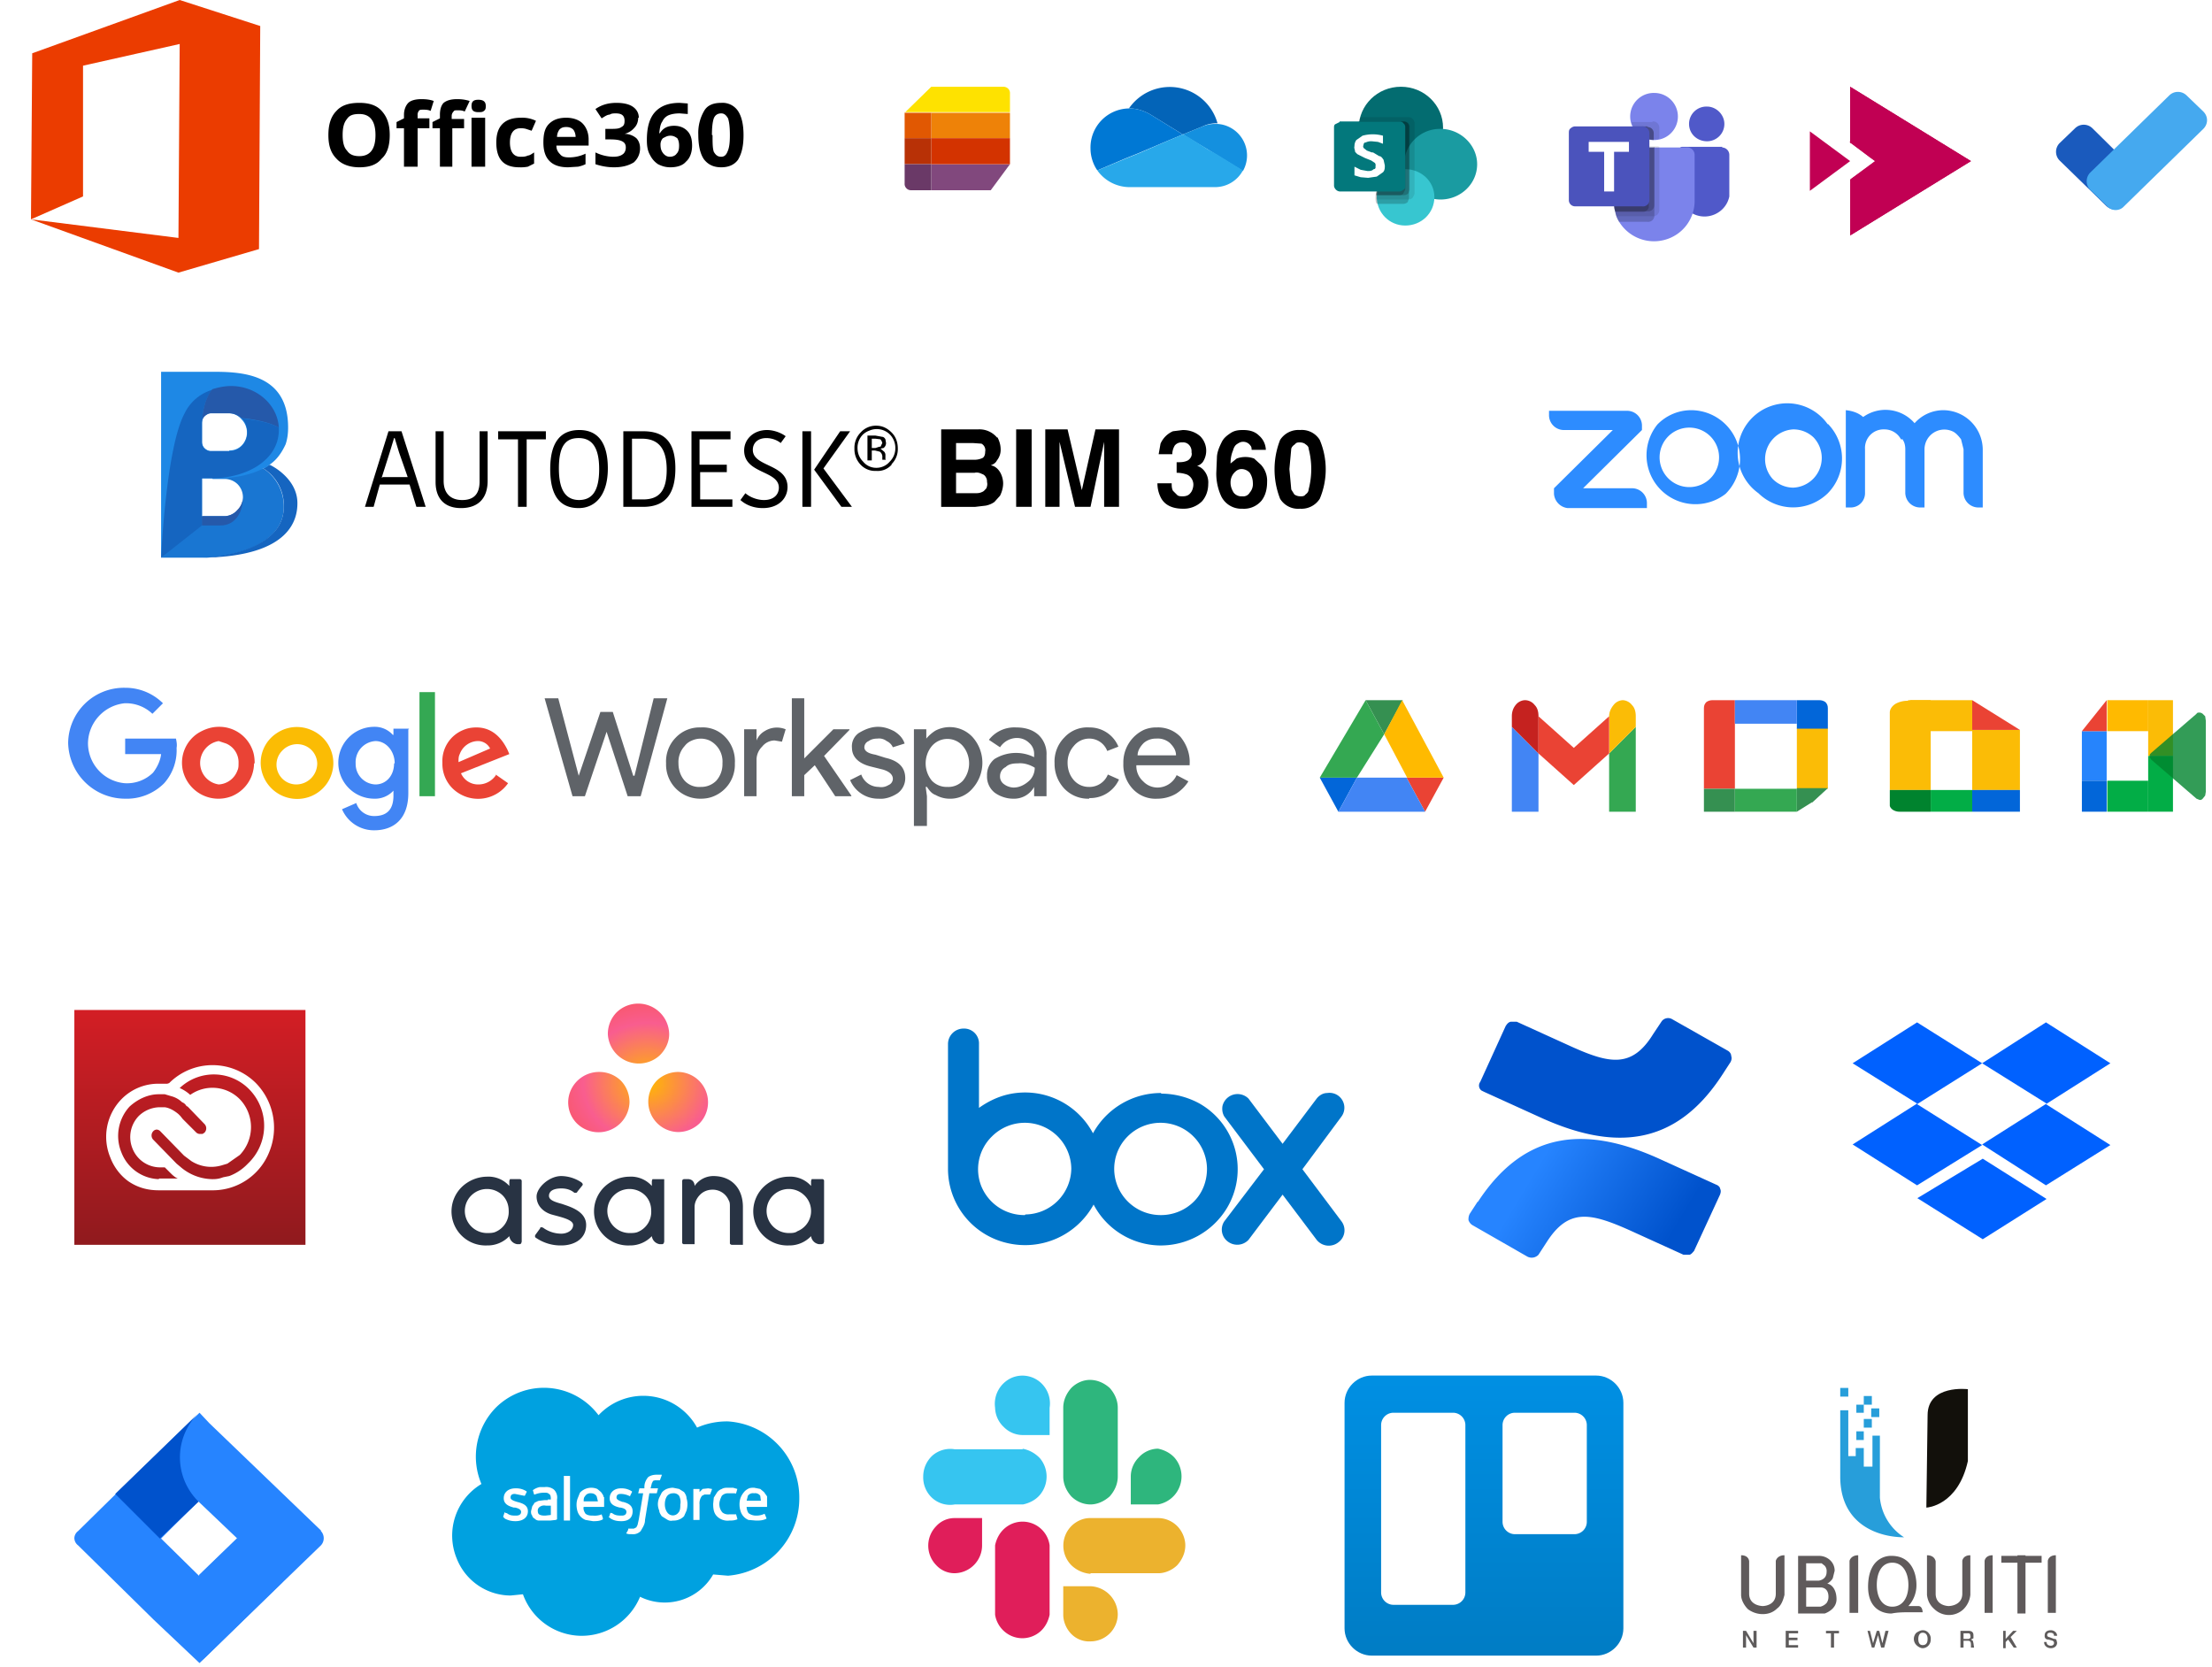 <svg xmlns="http://www.w3.org/2000/svg" xmlns:xlink="http://www.w3.org/1999/xlink" fill="none" viewBox="0 0 357 269"><defs><path id="i" fill="#000" d="M265.9 20.4h-2.3a3.7 3.7 0 0 0 3.3 2.2v-1.1a1 1 0 0 0-1-1Z" opacity=".2"/></defs><path fill="#EB3C00" d="m5 35.4.2-26.8L29 0l13 4.2-.2 36-13 3.8L5 35.4l23.8 3L29 7.1l-15.6 3.5v21.1L5 35.4Z"/><path fill="#5F6368" d="M105.5 112.7h2.2l-4.3 15.8h-2.1l-3.4-10.4-3.5 10.4h-2l-4.5-15.8h2.2l3.3 12.5 3.5-10.3h2l3.3 10.3h.2l3.1-12.5Zm2 10.5a5.5 5.5 0 0 1 1.6-4.2 5.3 5.3 0 0 1 4-1.6 5 5 0 0 1 4 1.6 5.6 5.6 0 0 1 1.5 4.2 5.5 5.5 0 0 1-3.4 5.3c-.7.3-1.4.4-2.1.4a5.5 5.5 0 0 1-5.6-5.7Zm2 0c0 1 .3 2 1 2.8a3.2 3.2 0 0 0 2.6 1 3.4 3.4 0 0 0 2.5-1 4 4 0 0 0 1-2.8 3.8 3.8 0 0 0-2.1-3.7 3.5 3.5 0 0 0-2.8 0c-.5.2-.9.5-1.2.9a3.8 3.8 0 0 0-1 2.8Zm12.6 5.3h-2v-10.8h2v1.8a3 3 0 0 1 1.3-1.5 3.7 3.7 0 0 1 3.4-.3l-.6 2-1.2-.2a2.6 2.6 0 0 0-2 1 3 3 0 0 0-.9 2v6Zm15.2 0h-2.5l-3.3-5-1.7 1.6v3.4h-2v-15.8h2v9.7l4.7-4.7h2.6v.1L133 122l4.4 6.4v.1Z"/><path fill="#5F6368" d="M146.1 125.6a3 3 0 0 1-1.2 2.4c-.9.6-2 1-3.1.9a4.9 4.9 0 0 1-4.6-3l1.8-.9a3 3 0 0 0 2.8 2c.6.1 1.1 0 1.6-.3a1.1 1.1 0 0 0 .7-1c0-.7-.6-1.2-1.6-1.5l-2-.5c-2-.5-3-1.6-3-3a2.6 2.6 0 0 1 1.1-2.4c1-.6 2-1 3.1-1 1 0 1.8.3 2.6.7.8.5 1.4 1.1 1.7 2l-1.9.6a2 2 0 0 0-1-1 2 2 0 0 0-1.5-.4c-.5 0-1 .1-1.4.4a1.1 1.1 0 0 0-.7 1c0 .6.6 1 1.8 1.2l1.6.5c2.2.5 3.2 1.6 3.2 3.3Zm7.1 3.3c-.7 0-1.5-.2-2.2-.6-.6-.2-1-.7-1.4-1.3h-.2l.2 1.5v4.8h-2.1v-15.6h2v1.5c.4-.5 1-1 1.5-1.3a5 5 0 0 1 6 1.1 6.2 6.2 0 0 1 0 8.2 4.7 4.7 0 0 1-3.8 1.7Zm-.3-1.9a3.2 3.2 0 0 0 2.5-1 4.4 4.4 0 0 0 0-5.6 3.3 3.3 0 0 0-5 0 4.4 4.4 0 0 0 0 5.6 3.3 3.3 0 0 0 2.5 1Zm11.1-9.6c1.3 0 2.6.3 3.6 1.2a4.2 4.2 0 0 1 1.3 3.3v6.6h-2V127a3.7 3.7 0 0 1-3.4 1.9c-1.1 0-2.2-.4-3-1a3.3 3.3 0 0 1-1.2-2.7 3.3 3.3 0 0 1 1.2-2.7 6.6 6.6 0 0 1 6.4-.3v-.5a2.3 2.3 0 0 0-.8-1.8c-.5-.5-1.2-.8-2-.8a3.3 3.3 0 0 0-2.7 1.5l-1.8-1.2a5.2 5.2 0 0 1 4.4-2Zm-2.6 7.8a1.5 1.5 0 0 0 .7 1.4c.4.3 1 .5 1.5.5.9 0 1.7-.4 2.4-1 .6-.5 1-1.3 1-2.2-.8-.5-1.8-.8-2.7-.7-.8 0-1.5.1-2 .6a1.6 1.6 0 0 0-.9 1.4Zm14.4 3.7a5.3 5.3 0 0 1-4-1.6 5.8 5.8 0 0 1-1.6-4.1 5.5 5.5 0 0 1 1.6-4.2 5 5 0 0 1 4-1.6 5 5 0 0 1 4.7 3.1l-1.8.7a3.1 3.1 0 0 0-3-2 3.2 3.2 0 0 0-2.4 1.2 4 4 0 0 0-1 2.7c0 1 .3 2 1 2.8a3.2 3.2 0 0 0 2.4 1.1 3.2 3.2 0 0 0 3.1-2l1.8.8a5.1 5.1 0 0 1-4.8 3Zm11 0a5 5 0 0 1-4-1.6 5.7 5.7 0 0 1-1.5-4.1 5.8 5.8 0 0 1 3.3-5.4 5 5 0 0 1 2.1-.4 5 5 0 0 1 3.8 1.5c1 1.2 1.6 2.8 1.5 4.4v.2h-8.6a3.3 3.3 0 0 0 1.1 2.6 3.2 3.2 0 0 0 2.4 1 3.4 3.4 0 0 0 3-2l1.9 1c-.5.8-1.2 1.5-2 2a6 6 0 0 1-3 .8Zm-3.2-7h6.2c0-.8-.4-1.4-1-2a3 3 0 0 0-2.2-.7 3 3 0 0 0-2 .7c-.5.5-1 1.2-1 2Z"/><path fill="#4285F4" d="M20.2 121.6v-2.4h8.2c.1.5.2 1 .1 1.5a8 8 0 0 1-2 5.7 8.5 8.5 0 0 1-6.3 2.5 9.2 9.2 0 0 1-9.2-9 9 9 0 0 1 9.2-8.9 8.6 8.6 0 0 1 6.1 2.5l-1.7 1.7a6.2 6.2 0 0 0-4.5-1.7 6.6 6.6 0 0 0-5.9 6.4 6.5 6.5 0 0 0 5.9 6.5 6 6 0 0 0 4.6-1.7c.7-.9 1.2-2 1.3-3h-5.8Z"/><path fill="#EA4335" d="M41 123.2a5.8 5.8 0 0 1-3.6 5.3 5.9 5.9 0 0 1-7.9-4.2 5.7 5.7 0 0 1 2.5-6c1-.6 2.1-1 3.3-1a5.7 5.7 0 0 1 5.4 3.6c.3.7.4 1.5.4 2.3Zm-2.5 0a3.3 3.3 0 0 0-2-3.2l-1.2-.4a3.6 3.6 0 0 0-3 3.5 3.5 3.5 0 0 0 3 3.5 3.4 3.4 0 0 0 3-2.2c.2-.4.2-.8.2-1.2Z"/><path fill="#FBBC04" d="M53.8 123.2a5.8 5.8 0 0 1-3.6 5.3 5.9 5.9 0 0 1-8-4.2 5.7 5.7 0 0 1 2.5-6 5.8 5.8 0 0 1 5.5-.5 5.8 5.8 0 0 1 3.6 5.4Zm-2.6 0a3.2 3.2 0 0 0-2.1-2.9 3.3 3.3 0 0 0-3.5.8 3.2 3.2 0 0 0 2.3 5.5 3.4 3.4 0 0 0 3.3-3.4Z"/><path fill="#4285F4" d="M65.9 117.7V128c0 4.3-2.5 6-5.5 6a5.6 5.6 0 0 1-5.2-3.4l2.3-1a3 3 0 0 0 2.9 2.1c2 0 3.1-1 3.1-3.3v-.8a4 4 0 0 1-3.1 1.3 5.8 5.8 0 0 1-5.8-5.8 5.8 5.8 0 0 1 5.8-5.8 3.9 3.9 0 0 1 3 1.3h.1v-1H66v.1Zm-2.2 5.5c0-2-1.4-3.6-3.1-3.6a3.4 3.4 0 0 0-3.2 3.6 3.3 3.3 0 0 0 3.2 3.4c1.7 0 3-1.4 3-3.4Z"/><path fill="#34A853" d="M70.2 111.7h-2.5v16.8h2.5v-16.8Z"/><path fill="#EA4335" d="m80 125 2 1.4a5.9 5.9 0 0 1-9 .8 5.6 5.6 0 0 1-1.6-4.1 5.4 5.4 0 0 1 3.4-5.3c.7-.3 1.4-.4 2.1-.4 3 0 4.4 2.4 5 3.6l.3.7-7.8 3.1a3 3 0 0 0 2.8 1.8 3.4 3.4 0 0 0 2.9-1.6Zm-6-2 5.1-2.2a2.2 2.2 0 0 0-2.1-1.2 3.2 3.2 0 0 0-2.8 2.1c-.2.4-.2.8-.2 1.3Z"/><path fill="#000" d="M62.9 21.8c0 1.7-.4 3-1.3 3.8-.8 1-2 1.4-3.6 1.4s-2.9-.5-3.7-1.4c-.9-.9-1.3-2.1-1.3-3.8 0-1.7.4-3 1.3-3.9.8-.9 2-1.3 3.7-1.3 1.6 0 2.8.4 3.6 1.3.9 1 1.3 2.2 1.3 3.9Zm-7.6 0c0 1.1.2 2 .7 2.5.4.6 1 .9 2 .9 1.7 0 2.6-1.1 2.6-3.4s-.9-3.4-2.6-3.4c-1 0-1.6.2-2 .8-.5.6-.7 1.4-.7 2.6Zm14-1.1h-1.9v6.2h-2.2v-6.2H64v-1l1.2-.6v-.6c0-.8.3-1.5.7-1.9.4-.4 1.2-.6 2.1-.6.8 0 1.5.1 2 .3l-.5 1.6c-.4-.2-.9-.2-1.2-.2-.3 0-.6 0-.7.2a1 1 0 0 0-.2.7v.5h1.9v1.6Zm5.6 0H73v6.2h-2v-6.2h-1.2v-1l1.2-.6v-.6c0-.8.2-1.5.6-1.9.5-.4 1.2-.6 2.2-.6.7 0 1.4.1 2 .3L75 18c-.4-.2-.8-.2-1.2-.2-.3 0-.5 0-.6.2a1 1 0 0 0-.3.7v.5h2v1.6Zm1.2-3.6c0-.7.3-1 1.1-1s1.2.3 1.2 1c0 .3 0 .6-.3.8-.2.2-.5.2-.9.2-.8 0-1.1-.3-1.1-1Zm2.2 9.8h-2.2V19h2.2v8Zm5.5.1c-2.5 0-3.7-1.3-3.7-4 0-1.3.3-2.3 1-3 .7-.7 1.7-1 3-1a5 5 0 0 1 2.4.5l-.7 1.6-.9-.3a3 3 0 0 0-.9-.1c-1.1 0-1.7.8-1.7 2.3 0 1.5.6 2.3 1.7 2.3.4 0 .8 0 1.2-.2.3 0 .7-.3 1-.5v1.8l-1 .5a6 6 0 0 1-1.4.1Zm7.6-6.5c-.5 0-.8.1-1.1.4a2 2 0 0 0-.4 1.2h3c0-.5-.2-1-.4-1.2-.3-.3-.7-.4-1.1-.4Zm.3 6.5c-1.3 0-2.3-.3-3-1-.7-.7-1-1.7-1-3s.2-2.3.9-3c.7-.7 1.6-1 2.8-1 1 0 2 .3 2.6.9.6.6 1 1.5 1 2.6v1h-5.2c0 .6.2 1 .6 1.4.3.4.8.5 1.4.5a6.1 6.1 0 0 0 2.7-.6v1.7a5 5 0 0 1-1.2.4l-1.6.1Zm11.3-8c0 .6-.2 1.2-.6 1.6a3 3 0 0 1-1.6 1 3 3 0 0 1 1.9.7c.4.4.6 1 .6 1.6a3 3 0 0 1-1 2.3c-.8.5-1.8.8-3.2.8-1.1 0-2.1-.2-3-.5v-1.9a6.9 6.9 0 0 0 2.8.7c.7 0 1.2-.1 1.6-.4.3-.2.5-.6.5-1.1 0-.5-.2-.8-.6-1-.4-.2-1-.3-1.9-.3h-.8v-1.7h.8c.8 0 1.4 0 1.8-.3.4-.2.5-.5.5-1 0-.8-.4-1.2-1.4-1.2-.4 0-.7 0-1 .2-.4 0-.8.3-1.3.6l-1-1.5c1-.7 2.1-1 3.4-1 1.1 0 2 .2 2.6.6.6.4 1 1 1 1.8Zm1.4 3.6c0-2 .4-3.5 1.3-4.5s2.2-1.5 4-1.5l1.3.1v1.7l-1.3-.1c-.7 0-1.3.1-1.8.3a2 2 0 0 0-1 1c-.3.4-.4 1-.5 1.9h.1c.5-.8 1.2-1.2 2.3-1.2.9 0 1.6.3 2.1.8.6.6.8 1.4.8 2.4s-.3 2-1 2.6c-.5.6-1.4.9-2.5.9-.8 0-1.4-.2-2-.5-.6-.4-1-.9-1.3-1.5-.4-.7-.5-1.5-.5-2.4Zm3.7 2.7c.5 0 .9-.2 1.1-.5.3-.3.4-.7.4-1.3 0-.5-.1-.9-.3-1.2-.3-.2-.6-.4-1.1-.4-.5 0-.8.2-1.2.4-.3.3-.4.7-.4 1 0 .6.1 1 .4 1.4.3.4.7.6 1.1.6Zm11.9-3.5c0 1.8-.3 3-.9 4-.6.8-1.5 1.2-2.7 1.2-1.2 0-2.1-.4-2.8-1.3-.6-.9-.9-2.2-.9-4a7 7 0 0 1 1-3.9c.5-.8 1.4-1.2 2.7-1.2a3 3 0 0 1 2.7 1.3c.6.9.9 2.2.9 3.9Zm-5 0c0 1.2 0 2.1.2 2.7.3.5.6.8 1.2.8.5 0 .8-.3 1-.8.3-.6.4-1.5.4-2.7 0-1.2-.1-2.1-.3-2.7-.3-.5-.6-.8-1.1-.8-.6 0-1 .3-1.2.8-.2.6-.3 1.5-.3 2.7Z"/><path fill="url(#a)" d="M12.1 200.9h37.2V163H12v37.9Z"/><path fill="#fff" d="M41.3 174.8a9.9 9.9 0 0 0-14 0l-.3.1h-1.4a8.3 8.3 0 0 0-6 2.5 8.7 8.7 0 0 0-1.8 9.4c.6 1.6 1.7 3 3 3.9 1.5 1 3.1 1.4 4.8 1.4h8.9a9.8 9.8 0 0 0 9-6.3 10.3 10.3 0 0 0-2.2-11Zm-15.7 15.5a6.7 6.7 0 0 1-6-4.3 7 7 0 0 1 1.3-7.4c1.3-1.2 3-2 4.7-2h1l1 .3a4 4 0 0 1 1.8 1c.3.1.5.3.7.6l.2.1 2.7 2.8a1 1 0 0 1 0 1.4l-.3.2h-.3a.9.9 0 0 1-.7-.2l-2.2-2.2-.4-.5-.3-.3c-.6-.5-1.4-1-2.2-1.1h-1a5 5 0 0 0-3.2 1.4 4.9 4.9 0 0 0-1 5.3 4.8 4.8 0 0 0 4.4 3h.8l.8.8c.4.4.8.8 1.3 1h-3Zm14.4-2.5a8 8 0 0 1-3 2l-1 .2c-.5.2-1 .3-1.6.3h-.2a8 8 0 0 1-5.1-2l-.6-.5-3.8-3.9a1 1 0 0 1 0-1.3.8.8 0 0 1 .6-.3.9.9 0 0 1 .6.3l3.8 3.9 1.2.9a6 6 0 0 0 4.8.7l1-.3 2-1.4a6.5 6.5 0 0 0 0-9 6.2 6.2 0 0 0-8-.7 6 6 0 0 0-1.7-1.1 8 8 0 0 1 11.5.5 8.4 8.4 0 0 1-.5 11.7Z"/><path fill="#283343" d="M78.6 199a3.6 3.6 0 0 1-3.3-2.2 3.5 3.5 0 0 1 .8-3.9 3.6 3.6 0 0 1 5 0c.7.7 1 1.6 1 2.5a3.5 3.5 0 0 1-2.1 3.4c-.4.2-1 .2-1.4.2Zm3.6.5a1.5 1.5 0 0 0 1.3 1.3h.4l.2-.1.1-.3v-9.8a.3.3 0 0 0-.3-.3h-1.6l-.1.3v.8a4.5 4.5 0 0 0-3.6-1.5 6 6 0 0 0-4 1.6 5.5 5.5 0 0 0 4 9.5 4.8 4.8 0 0 0 3.6-1.5Zm5.4-1.4a5 5 0 0 0 3 1c.9 0 1.9-.5 1.9-1.4 0-.9-2.1-1.3-3.5-1.7-1.3-.4-2.4-1.4-2.4-2.9 0-1.4 2-3.3 4-3.3a6 6 0 0 1 3.2 1c.4.3.2.5.2.5l-.8 1a.3.3 0 0 1-.2.2h-.3c-.6-.5-1.3-.7-2.1-.7-1.4 0-2 .5-2 1.2s1 1 2.1 1.3c1.1.4 3.9 1.1 3.9 3.4s-2 3.3-4 3.3a7 7 0 0 1-4.2-1.3.4.4 0 0 1 0-.4l.8-1.1v-.1a.3.3 0 0 1 .3 0h.1Zm17.6 1.4a1.5 1.5 0 0 0 1.3 1.3h.4l.2-.1.1-.3v-10.1h-1.9l-.1.3v.8a4.5 4.5 0 0 0-3.6-1.5 6 6 0 0 0-4 1.6 5.5 5.5 0 0 0 4 9.5 4.8 4.8 0 0 0 3.6-1.5Zm-3.6-.5a3.6 3.6 0 0 1-3.3-2.2 3.5 3.5 0 0 1 .8-3.9 3.6 3.6 0 0 1 5 0c.7.7 1 1.6 1 2.5a3.5 3.5 0 0 1-2.1 3.4c-.4.2-1 .2-1.4.2Zm18.3.8v-5c0-3-1.8-5-4.8-5a3.7 3.7 0 0 0-3 1.6 1.1 1.1 0 0 0-.4-.9 1.2 1.2 0 0 0-.8-.2h-.5a.3.3 0 0 0-.3.3v10a.3.3 0 0 0 .3.2h1.7v-6c0-.8.4-1.5.9-2s1.2-.8 2-.8a2.8 2.8 0 0 1 2.6 1.7c.2.3.2.7.2 1v6a.4.4 0 0 0 .4.2h1.7v-1.1Zm11-.3a1.5 1.5 0 0 0 1.3 1.3h.4l.3-.1.1-.3v-9.8c0-.1 0-.2-.2-.3H131l-.1.3v.8a4.5 4.5 0 0 0-3.6-1.5 6 6 0 0 0-4 1.6 5.5 5.5 0 0 0 4 9.5 4.8 4.8 0 0 0 3.6-1.5Zm-3.6-.5a3.6 3.6 0 0 1-3.3-2.2 3.5 3.5 0 0 1 .8-3.9 3.6 3.6 0 0 1 5 0 3.5 3.5 0 0 1-1.1 5.8c-.4.3-.9.3-1.4.3Z"/><path fill="url(#b)" d="M109.4 173a5 5 0 0 0-3.4 1.4 4.9 4.9 0 0 0 3.4 8.3 5 5 0 0 0 3.5-1.4 4.9 4.9 0 0 0-3.5-8.3Zm-12.7 0a5 5 0 0 0-4.6 3 4.8 4.8 0 0 0 1 5.3 5 5 0 0 0 8.5-3.4 5 5 0 0 0-1.4-3.5 5 5 0 0 0-3.5-1.4Zm11.3-6.1c0 1.3-.6 2.5-1.5 3.4a5 5 0 0 1-8.4-3.4 5 5 0 0 1 1.4-3.5 5 5 0 0 1 8.5 3.5Z"/><path fill="#0075C9" d="M187.4 176.4a12.5 12.5 0 0 0-11 6.5 12.4 12.4 0 0 0-13.6-6.3c-1.8.4-3.4 1.2-4.8 2.2v-10.3a2.4 2.4 0 0 0-2.5-2.5 2.5 2.5 0 0 0-2.5 2.5v20.3a12.3 12.3 0 0 0 9.5 11.8 12.6 12.6 0 0 0 14-6.2A12.3 12.3 0 0 0 187 201a12.5 12.5 0 0 0 11-6 12.2 12.2 0 0 0-4.4-16.9 13 13 0 0 0-6.2-1.6Zm-22 19.7a7.5 7.5 0 0 1-7-4.6 7.4 7.4 0 0 1 1.7-8.1 7.5 7.5 0 0 1 12.8 5.2 7.5 7.5 0 0 1-7.4 7.4Zm22 0a7.5 7.5 0 0 1-7-4.6 7.4 7.4 0 0 1 1.6-8.1 7.5 7.5 0 0 1 12.8 5.2c0 2-.7 3.9-2.1 5.3a7.5 7.5 0 0 1-5.3 2.2Z"/><path fill="#0075C9" d="m216.5 197.1-6.3-8.4 6.3-8.5a2.4 2.4 0 0 0-2.3-3.8c-.7 0-1.3.4-1.7.9l-5.5 7.3-5.5-7.3a2.5 2.5 0 0 0-4.2 1.2c-.1.6 0 1.2.3 1.7l6.4 8.5-6.4 8.4a2.4 2.4 0 0 0 .6 3.3 2.5 2.5 0 0 0 3.3-.3l5.5-7.3 5.5 7.3a2.5 2.5 0 0 0 3.5.4 2.4 2.4 0 0 0 .5-3.4Z"/><path fill="#1976D2" d="M42.5 75.6h-8.2v1.7h2a3 3 0 0 1 2 .8 3 3 0 0 1 0 4.3 3 3 0 0 1-2 .9h-3.7L26 90h6.9c2.3 0 12.9-1.1 12.9-8.2a7.3 7.3 0 0 0-3.3-6.2Z"/><path fill="#1565C0" d="M48 81.2c0-3.7-3.6-5.8-4.5-6.2l-1 .6a7 7 0 0 1 3.3 6.2c0 7-10.6 8.1-13 8.2 14.4-.2 15.2-6.5 15.2-8.8Z"/><path fill="#1E88E5" d="M34 60h-8v30l6.6-6.8v-6H34s4.9.3 8.5-1.6l.5-.2.5-.4c1.2-.8 2-2 2.6-3.3.3-.9.4-1.8.4-2.7 0-9-8-9-12.5-9Zm3 12.8h-3c-.3 0-.7-.2-1-.5-.3-.3-.4-.7-.4-1v-3c0-.4.1-.8.4-1.1.3-.3.7-.5 1-.5h3c.8 0 1.5.4 2 1a3 3 0 0 1 0 4.2c-.5.5-1.2.8-2 .8Z"/><path fill="#1565C0" d="M39 67.5a3.2 3.2 0 0 1 .9 2.2A3 3 0 0 1 39 72c-.5.5-1.2.8-2 .8h-3c-.3 0-.7-.1-1-.4-.3-.3-.4-.7-.4-1v-3s0-3.7 1.7-5.5a7.2 7.2 0 0 0-4.5 3.8C26.8 72.2 26 90 26 90l6.6-5.2v-7.6H34c5.9 0 11-3 11-7.8V69c-1.9-1.1-5.5-1.4-6-1.5Z"/><path fill="#2559AA" d="M37.3 62.3c-1 0-2 .2-3 .5-1.7 1.9-1.7 5.5-1.7 5.5 0-.4.1-.8.4-1.1.3-.3.7-.5 1-.5h3c.7 0 1.4.3 2 .8.5 0 4.1.4 6 1.5-.2-3.7-3.6-6.7-7.7-6.7Zm-1 21h-3.7v1.5h3c2.3 0 3.6-2 3.6-4.5a3 3 0 0 1-.9 2c-.5.6-1.3 1-2 1Z"/><path fill="#000" d="m64.8 69.6 3.9 12.2h-1.5l-1.1-3.6h-4.8l-1 3.6h-1.4l3.8-12.2h2Zm-3 7.4h4l-1.4-4-.7-2.3h-.1l-.7 2.3-1.3 4.1Zm15.6.7v-8.1h1.3v8c0 2.9-1.6 4.4-4.3 4.4-2.7 0-4.1-1.6-4.1-4.2v-8.2h1.3v8c0 2.1 1.2 3.1 3 3.1 1.7 0 2.8-.8 2.8-3Zm6.2-6.8h-3.2v-1.3h7.7v1.3H85v10.9h-1.4v-11ZM93.4 82c-2.9 0-4.6-1.8-4.6-6.3s1.8-6.3 4.7-6.3c2.8 0 4.6 1.8 4.6 6.2S96 82 93.4 82Zm0-1.3c2 0 3.3-1.2 3.3-5 0-3.7-1.3-5-3.3-5-2 0-3.2 1.1-3.2 4.9 0 3.8 1.3 5.1 3.3 5.1Zm7.2-11.1h3.2c3.6 0 5.2 1.9 5.2 6s-1.6 6.2-5.2 6.2h-3.2V69.6Zm1.4 11h1.8c2.6 0 3.8-1.4 3.8-4.8 0-3.5-1.4-5-4-5H102v9.8Zm9.6 1.2V69.6h6.3v1.3h-5V75h4.4v1.2H113v4.4h5.2v1.2h-6.5Zm14.1-3.1c0-2.8-5.6-2.2-5.6-6 0-1.8 1.5-3.3 3.7-3.3 1 0 2.2.4 3 1l-.8 1.1c-.6-.5-1.5-.8-2.3-.8-1.4 0-2.2.8-2.2 1.9 0 2.8 5.6 2.2 5.6 6 0 1.8-1.4 3.4-4 3.4-1.3 0-2.6-.4-3.6-1.3l.8-1.1c.8.7 2 1.1 3 1.1 1.6 0 2.4-.9 2.4-2Zm5.3 3.1h-1.5V69.6h1.4v12.2Zm4.6-12.2h1.6l-4.3 6 4.6 6.2h-1.7l-4.4-6 4.2-6.2Zm8.3 5.4a3 3 0 0 1-2.5 1 3.2 3.2 0 0 1-2.5-1 3.6 3.6 0 0 1-1-2.6 3.5 3.5 0 0 1 1-2.6 3.3 3.3 0 0 1 2.5-1.1c1 0 1.8.4 2.5 1.1.7.7 1 1.6 1 2.6a3.4 3.4 0 0 1-1 2.5Zm-4.6-4.9a3 3 0 0 0-.9 2.3 3 3 0 0 0 .9 2.1 2.7 2.7 0 0 0 2.1 1 2.8 2.8 0 0 0 2.2-1 3 3 0 0 0 .9-2.1 3.1 3.1 0 0 0-.9-2.3 3 3 0 0 0-3.3-.6 3 3 0 0 0-1 .6Zm2 .2 1.1.2c.2 0 .4.2.5.4l.1.6a1 1 0 0 1-.4.8l-.5.1.6.5a.8.8 0 0 1 .2.6v.6l.1.1h-.6v-.4a1 1 0 0 0-.4-.9l-.8-.2h-.5v1.6h-.7v-4h1.3Zm.8.6-.8-.1h-.6v1.5h.6l.6-.2c.1 0 .3 0 .3-.2l.2-.4-.1-.3-.2-.3Zm18.9-.3c.3.6.5 1.2.5 2 0 .6-.2 1.2-.6 1.7-.2.4-.5.6-1 .8.7.1 1.2.6 1.5 1.1.3.5.5 1.2.5 1.8 0 .7-.2 1.4-.5 2l-.9 1c-.4.3-.9.5-1.4.6l-1.7.2h-5.5V69.3h5.9a3.7 3.7 0 0 1 3.1 1.3Zm-6.7.9v2.7h3a3 3 0 0 0 1.3-.3c.3-.2.4-.6.4-1a1.2 1.2 0 0 0-.6-1.3l-1.4-.1h-2.7Zm0 4.8v3.3h3c.4 0 .8 0 1.2-.2.3-.1.5-.4.7-.6.1-.3.2-.6.1-1 0-.2 0-.5-.2-.8a1 1 0 0 0-.6-.5c-.4-.2-.8-.3-1.2-.2h-3Zm12.1 5.5H164V69.3h2.5v12.5Zm10.5-12.5h3.7v12.5h-2.4V71.3L176 81.8h-2.5L171 71.3v10.5h-2.3V69.3h3.6l2.3 9.8 2.2-9.8Zm12.2 8.7c0 .4 0 .8.2 1.2l.7.7c.2.2.6.2.9.2.4 0 .9-.1 1.2-.5.3-.3.5-.9.5-1.4a1.8 1.8 0 0 0-1-1.6 5 5 0 0 0-1.7-.3v-1.7c.6 0 1.1 0 1.6-.2.3-.1.5-.3.7-.6.1-.2.2-.5.1-.8a1.5 1.5 0 0 0-.4-1.2 1.3 1.3 0 0 0-1.1-.4 1.4 1.4 0 0 0-1.2.5c-.3.5-.4 1-.4 1.4H187l.3-1.7a3.9 3.9 0 0 1 2-2l1.6-.2c1 0 2 .3 2.8 1a3.3 3.3 0 0 1 .4 4.2 2 2 0 0 1-.9.6c.4.1.7.3 1 .6a3 3 0 0 1 .8 2.3c0 1-.3 2-1 2.8a4.2 4.2 0 0 1-3.1 1.2c-1.7 0-2.9-.6-3.5-1.7a5 5 0 0 1-.6-2.4h2.3Zm12.9-5.4c0-.2 0-.5-.2-.7a1.4 1.4 0 0 0-1.2-.6c-.4 0-.7.2-1 .4-.3.2-.5.6-.6 1-.3.7-.4 1.4-.4 2.1l1-.8a4.1 4.1 0 0 1 2.8 0l1.1 1a3.8 3.8 0 0 1 1 2.8c0 1-.2 2.1-.9 3a3.7 3.7 0 0 1-3.1 1.3 3.6 3.6 0 0 1-3.4-2 8.7 8.7 0 0 1-.8-3.8l.1-2.4c0-.9.4-1.8.8-2.6.3-.6.8-1 1.4-1.4.6-.4 1.2-.5 2-.5 1 0 1.9.2 2.6.9a3.2 3.2 0 0 1 1.1 2.3H202Zm-2.9 6.9a1.6 1.6 0 0 0 1.4.6 1.2 1.2 0 0 0 1.2-.6 2.1 2.1 0 0 0 .5-1.6 3 3 0 0 0-.5-1.6 1.8 1.8 0 0 0-1.3-.6 1.4 1.4 0 0 0-1 .4 2.3 2.3 0 0 0-.8 1.8c0 .6.2 1.1.5 1.6ZM213 71a12.2 12.2 0 0 1 0 9.5 3.5 3.5 0 0 1-3.2 1.6 3.4 3.4 0 0 1-3.2-1.6 13 13 0 0 1 0-9.5 3.5 3.5 0 0 1 3.2-1.6A3.4 3.4 0 0 1 213 71Zm-4.6 8 .5.8c.3.2.6.3 1 .3.3 0 .6 0 .8-.3.3-.2.5-.5.5-.8a13 13 0 0 0 0-6.6c0-.3-.2-.5-.5-.7-.2-.2-.6-.3-.9-.3-.3 0-.6 0-.8.3-.3.2-.5.4-.6.7l-.3 3.3.3 3.3Z"/><path fill="url(#c)" d="m238.5 193.9-1.3 2c-.2.4-.2.7-.2 1 .1.3.3.6.6.8l8.9 5.1a1.5 1.5 0 0 0 1.8-.3l1.3-2c3.5-5.5 7-4.8 13.3-2l8.8 4h1c.3-.1.5-.4.7-.6l4.2-9.1c.1-.3.2-.6 0-1 0-.2-.3-.5-.6-.6l-8.8-4c-11.9-5.5-22-5-29.7 6.8v-.1Z"/><path fill="url(#d)" d="m278 173.4 1.3-2c.2-.4.2-.7.1-1 0-.3-.2-.6-.5-.8l-9-5.1a1.3 1.3 0 0 0-1.7.3l-1.4 2.1c-3.4 5.5-7 4.8-13.2 2l-8.8-4h-1c-.4.1-.6.4-.8.7l-4.1 9a1 1 0 0 0 .2 1.4l.4.2 8.8 4c11.9 5.5 22 5.1 29.7-6.8Z"/><path fill="#0061FF" d="m319.9 171.6-10.5 6.6 10.5 6.6-10.5 6.5-10.4-6.6 10.4-6.6-10.4-6.5 10.4-6.6 10.5 6.6Zm-10.5 21.8L320 187l10.3 6.5L320 200l-10.5-6.6Zm10.5-8.7 10.4-6.6-10.4-6.5 10.3-6.6 10.4 6.6-10.4 6.6 10.4 6.6-10.4 6.5-10.3-6.6Z"/><path fill="#2684FF" d="m51.8 247-18-17.3-1.6-1.7-13.5 13.1-6.1 6a1.5 1.5 0 0 0-.6 1.1 1.5 1.5 0 0 0 .6 1.2l12.2 12 7.4 7 13.4-13 .2-.2 6-5.8a1.7 1.7 0 0 0 0-2.3Zm-19.7 7.3-6.1-6 6-6 6.3 6-6.2 6Z"/><path fill="url(#e)" d="M32 242.3a10 10 0 0 1 0-14.2l-13.4 13 7.2 7.2 6.3-6Z"/><path fill="url(#f)" d="m38.3 248.2-6.2 6a10 10 0 0 1 3 7.1 9.8 9.8 0 0 1-3 7.2l13.5-13.2-7.3-7Z"/><path fill="#00A1E0" d="M96.6 228.4a9.9 9.9 0 0 1 15.9 2 12 12 0 0 1 5-1 12.3 12.3 0 0 1 11.5 12.4 12.5 12.5 0 0 1-11.5 12.5l-2.4-.2a9 9 0 0 1-11.8 3.6 10.2 10.2 0 0 1-9.6 6.3 10.1 10.1 0 0 1-9.3-6.7l-2 .2a9.4 9.4 0 0 1-8.7-6 9.7 9.7 0 0 1 4-12 11.3 11.3 0 0 1 2.3-12.3 11 11 0 0 1 16.6 1.2Z"/><path fill="#fff" d="m81.2 244.8.3.3c.6.3 1.1.4 1.7.4 1.2 0 2-.6 2-1.6s-.9-1.3-1.7-1.5c-.7-.2-1.1-.4-1.1-.7 0-.4.2-.6.7-.6l1.5.3h.1l.3-.6v-.1a3 3 0 0 0-1.7-.5h-.1c-1.1 0-1.9.6-1.9 1.6s.9 1.3 1.6 1.5h.2c.5.1 1 .3 1 .7 0 .4-.3.6-.8.6-.6 0-1 0-1.5-.4h-.2c0-.1-.2-.2-.2 0l-.2.6Zm17 0 .4.3c.5.3 1 .4 1.7.4 1.2 0 1.8-.6 1.8-1.6s-.8-1.3-1.5-1.5h-.1c-.6-.2-1-.4-1-.7 0-.4.2-.6.7-.6a3.3 3.3 0 0 1 1.5.4v-.1l.3-.6v-.1a3 3 0 0 0-1.6-.5h-.2c-1 0-1.8.6-1.8 1.6s.8 1.3 1.6 1.5h.1c.6.1 1 .3 1 .7 0 .4-.3.6-.7.6-.6 0-1.1 0-1.6-.4h-.2c0-.1 0-.1-.1 0l-.2.6Zm11.6-2c0 .4 0 1-.3 1.3a1.1 1.1 0 0 1-1.8 0c-.3-.4-.4-.9-.4-1.3 0-.5.1-1 .4-1.4a1.2 1.2 0 0 1 .9-.4 1.1 1.1 0 0 1 1 .4c.2.4.3.9.2 1.4Zm1-1c0-.4-.2-.7-.4-1l-.8-.5-1-.2a3 3 0 0 0-1 .2 2 2 0 0 0-.8.6l-.4.8c-.3.7-.3 1.4 0 2.1 0 .3.2.6.4.9l.8.5c.3.2.6.3 1 .2a2.3 2.3 0 0 0 1.8-.7l.4-.9c.2-.7.2-1.4 0-2Zm8 2.6a.1.1 0 0 0-.1 0h-1a1.5 1.5 0 0 1-1.1-.3 2 2 0 0 1-.5-1.4c0-.4.2-.9.4-1.3a1.4 1.4 0 0 1 1.1-.4h1s.1.1.2 0l.2-.7c0-.2 0 0 0 0l-.7-.2h-.7c-.4 0-.8 0-1.1.2-.3.1-.6.3-.8.6l-.5.8-.1 1c0 .8.1 1.5.6 2a2.4 2.4 0 0 0 2 .7c.4 0 .8 0 1.3-.2v-.1l-.2-.7Zm1.7-2.2.2-.8a1 1 0 0 1 1-.4 1 1 0 0 1 1 .4l.1.8h-2.3Zm3.3-.7-.5-.7-.6-.5-1-.2c-.3 0-.7 0-1 .2a2 2 0 0 0-.7.6 3 3 0 0 0-.5.9c-.2.6-.2 1.4 0 2a2.2 2.2 0 0 0 1.3 1.5l1.2.1c.6 0 1.1 0 1.7-.3v-.1l-.3-.7a3 3 0 0 1-1.4.3 2 2 0 0 1-1.2-.4 2 2 0 0 1-.3-1h3.3v-1.6Zm-29.6.8c0-.3 0-.6.2-.8a1 1 0 0 1 1-.5 1 1 0 0 1 .9.5l.2.8h-2.3Zm3.2-.7c0-.3-.2-.5-.4-.8l-.6-.5a2.5 2.5 0 0 0-2.8.6l-.4 1c-.2.6-.2 1.3 0 2a2.2 2.2 0 0 0 1.3 1.4l1.2.2c.5 0 1.1 0 1.6-.3v-.2l-.2-.6a3 3 0 0 1-1.4.2c-.4 0-.8 0-1.2-.3-.2-.3-.4-.7-.3-1.1h3.3v-1.6Zm-10.3 2.9-.2-.2a1 1 0 0 1-.1-.4.7.7 0 0 1 .3-.7 1.2 1.2 0 0 1 1-.2h.8v1.5l-.9.1c-.3 0-.7 0-1-.2Zm1.3-2.4h-.5l-.8.1c-.3 0-.5.2-.8.3l-.4.6-.2.8c0 .2 0 .5.2.7 0 .2.2.4.4.5.2.2.4.3.7.3h1.8l.9-.1.2-.1V242a1.8 1.8 0 0 0-.5-1.6 2 2 0 0 0-1.5-.4h-.8a2.7 2.7 0 0 0-1.1.5l.2.7h.1c.5-.2 1-.3 1.6-.3.2 0 .5 0 .7.2.2.1.3.3.3.8v.1h-.5Zm26.5-1.7v-.1l-.6-.1-.9.1-.5.5v-.5h-1v5h1v-2.5a2 2 0 0 1 .4-1.4l.4-.2h.9l.3-.8Z"/><path fill="#fff" d="M106.8 238h-.8c-.5 0-1 .1-1.4.4-.4.5-.6 1-.6 1.6v.2h-.8l-.2.8h.8l-.7 4.2-.2.9-.2.4-.4.2h-.9c0 .3-.2.5-.3.7a.2.2 0 0 0 0 .1l.4.1h.5a1.7 1.7 0 0 0 1.4-.5l.4-.7c.2-.4.3-.7.3-1.1l.7-4.3h1.2l.2-.8H105l.2-.8.2-.4.3-.1h.8l.3-.8ZM92 245.3v.1h-1v-7.1a.1.1 0 0 1 0-.1h1v7.1Z"/><path fill="#E01E5A" fill-rule="evenodd" d="M158.5 249.4a4.5 4.5 0 0 1-4.4 4.5 4 4 0 0 1-3-1.3 4.5 4.5 0 0 1 0-6.3 4 4 0 0 1 3-1.3h4.4v4.4Zm2.1 0c.2-1 .7-2 1.5-2.7a4.4 4.4 0 0 1 7.3 2.7v11.2c-.2 1-.7 2-1.5 2.7a4.4 4.4 0 0 1-5.8 0 4.5 4.5 0 0 1-1.5-2.7v-11.2Z" clip-rule="evenodd"/><path fill="#36C5F0" fill-rule="evenodd" d="M165 231.6a4.3 4.3 0 0 1-3-1.3 4.4 4.4 0 0 1-1.4-3.1 4.6 4.6 0 0 1 2.6-4.8 4.4 4.4 0 0 1 5.2 1.2 4.5 4.5 0 0 1 1 3.6v4.4h-4.3Zm0 2.2c1.1.2 2 .7 2.8 1.5a4.6 4.6 0 0 1 0 6c-.7.8-1.7 1.3-2.7 1.5h-11a4.3 4.3 0 0 1-3.6-1 4.5 4.5 0 0 1-1.5-3.5 4.6 4.6 0 0 1 1.5-3.4 4.4 4.4 0 0 1 3.6-1h11Z" clip-rule="evenodd"/><path fill="#2EB67D" fill-rule="evenodd" d="M182.5 238.3c0-1.2.5-2.3 1.3-3.1.8-.9 2-1.4 3.1-1.4 1 .2 2 .7 2.7 1.5a4.6 4.6 0 0 1-2.7 7.5h-4.4v-4.5Zm-2.1 0c0 1.2-.5 2.3-1.3 3.2-.9.8-2 1.3-3.1 1.3-1.2 0-2.3-.5-3.1-1.3-.8-.9-1.3-2-1.3-3.2v-11.1c0-1.2.5-2.3 1.3-3.2.8-.8 1.9-1.3 3-1.3 1.2 0 2.3.5 3.2 1.3.8.9 1.3 2 1.3 3.2v11.1Z" clip-rule="evenodd"/><path fill="#ECB22E" fill-rule="evenodd" d="M176 256a4.6 4.6 0 0 1 4.4 4.5 4.4 4.4 0 0 1-4.4 4.4 4 4 0 0 1-3.1-1.2c-.8-.8-1.3-2-1.3-3.1V256h4.4Zm0-2a5 5 0 0 1-3.1-1.4 4.5 4.5 0 0 1 0-6.3c.8-.8 1.9-1.3 3-1.3h11c1.2 0 2.3.5 3.1 1.3.8.8 1.3 2 1.3 3.1 0 1.2-.5 2.3-1.3 3.2-.8.8-2 1.3-3 1.3h-11Z" clip-rule="evenodd"/><path fill="url(#g)" d="M257.6 222h-36.2c-2.4 0-4.4 2-4.4 4.4v36.4c0 2.4 2 4.4 4.4 4.4h36.2c2.4 0 4.4-2 4.4-4.4v-36.4c0-2.4-2-4.4-4.4-4.4Z"/><path fill="#fff" d="M254 228h-9.5a2 2 0 0 0-2 2v15.6c0 1.1.9 2 2 2h9.6a2 2 0 0 0 2-2V230a2 2 0 0 0-2-2Zm-19.5 0h-9.6a2 2 0 0 0-2 2v27c0 1.1.9 2 2 2h9.6a2 2 0 0 0 2-2v-27a2 2 0 0 0-2-2Z"/><path fill="#5F5A5B" d="M286.6 252v5.2c0 2-2.1 2-2.1 2s-2.2 0-2.2-2V252s0-1-1.3-1v6.4c0 .8.5 1.7 1.1 2.3a4 4 0 0 0 2.4.8c.9 0 1.7-.3 2.3-.9.7-.5 1-1.4 1.2-2.2V251c-1.2 0-1.4.9-1.4.9Zm30.1 0v5.2c0 2-2.2 2-2.2 2s-2.1 0-2.1-2V252s-.1-1-1.4-1v6.4c.1.9.5 1.7 1.2 2.3a3.4 3.4 0 0 0 4.7 0c.6-.6 1-1.4 1.1-2.3V251c-1.2 0-1.3.9-1.3.9Zm-16.8 5.4V251c-1.2 0-1.4.9-1.4.9v8.4h1.4v-3Zm21.7 0V251c-1.2 0-1.3.9-1.3.9v8.4h1.3v-3Zm10.2 0V251c-1.2 0-1.3.9-1.3.9v8.4h1.3v-3Zm-38 1.9h-2.3v-3.1h2.4c.2 0 1.2.1 1.2 1.5 0 .4-.1.7-.3 1a2 2 0 0 1-1 .6Zm-2.3-7h2.5l.5.4a1.3 1.3 0 0 1 .3 1c0 1.3-1.3 1.4-1.3 1.4h-2v-2.8Zm3.4 3.3c.3-.2.7-.5.9-.9l.3-1.2c0-1.5-1.3-2.4-2.5-2.4h-3.4v9.3h4.3s1.9-.6 1.9-2.3c0-1.8-1-2.5-1.5-2.5Zm10.5 3.7c-1.7 0-2.5-1.6-2.5-3.5 0-2 .8-3.6 2.5-3.6s2.6 1.6 2.6 3.6-.9 3.5-2.6 3.5Zm4.2-.1H308a5 5 0 0 0 1.3-3.4c0-2-.9-4.7-4-4.7 0 0-3.6-.3-3.8 4.6-.2 5 3.8 4.7 3.8 4.7 1-.2 2-.2 3-.2h2s0-1-.7-1Zm19.8-7H323v-1.1h6.5v1.1Z"/><path fill="#5F5A5B" d="M326.9 251v9.4h-1.3V251h1.3Z"/><path fill="#279EDA" fill-rule="evenodd" d="M298.3 225.4H297V224h1.3v1.4Zm2.5 7h-1.2V231h1.2v1.4Zm0-4.4h-1.2v-1.3h1.2v1.4Zm1.3-1.3h-1.3v-1.4h1.3v1.4Zm0 3.7h-1.3V229h1.3v1.4Zm1.3-1.7H302v-1.4h1.3v1.4Z" clip-rule="evenodd"/><path fill="#279EDA" fill-rule="evenodd" d="M297 227.6h1.3v7.4h1.2v-1.3h1.3v3h1.4v-5h1.2v10a8.5 8.5 0 0 0 3.9 6.4c-3.8 0-10.3-1.8-10.3-9.8v-10.7Z" clip-rule="evenodd"/><path fill="url(#h)" d="M0 0h14.1v10.6H0z" transform="matrix(1 0 0 -1 304 248.2)"/><path fill="#12100B" fill-rule="evenodd" d="M311 243.3s5-.3 6.6-7.5v-11.6s-6.5-.8-6.5 4.2l-.2 14.9Z" clip-rule="evenodd"/><path fill="#5E5B5B" d="M281.3 263.2h.5l1.2 2v-2h.5v2.7h-.5l-1.2-2v2h-.5v-2.7Zm7 0h1.9v.4h-1.5v.7h1.4v.4h-1.4v.8h1.5v.4h-2v-2.7Zm6.4 0h2.1v.4h-.8v2.3h-.5v-2.3h-.8v-.4Zm6.7 0h.4l.5 2 .6-2h.4l.5 2 .5-2h.5l-.7 2.7h-.5l-.5-2-.6 2h-.4l-.7-2.7Zm8.2 1.3c0 .6.2 1 .7 1 .6 0 .8-.4.8-1 0-.5-.2-1-.8-1-.5 0-.7.5-.7 1Zm2 0a1.4 1.4 0 0 1-.3 1 1.3 1.3 0 0 1-1 .5c-.3 0-.7-.2-1-.5a1.4 1.4 0 0 1 0-2c.3-.2.7-.4 1-.4a1.2 1.2 0 0 1 1 .5 1.3 1.3 0 0 1 .3 1Zm5.3 0h.7a.4.4 0 0 0 .4-.2.4.4 0 0 0 0-.3c0-.4-.2-.4-.4-.4h-.7v.9Zm-.5-1.3h1.3c.6 0 .8.3.8.7v.5l-.4.2.3.2.1.4.1.7h-.5v-.4c0-.5-.1-.7-.5-.7h-.7v1.1h-.5v-2.7Zm6.9 0h.4v1.3l1.2-1.3h.6l-1 1 1 1.7h-.5l-.9-1.3-.4.4v1h-.4v-2.8Zm7 1.8c0 .4.3.6.7.6.3 0 .5-.2.5-.4v-.2l-.2-.2-.7-.2a.6.6 0 0 1-.5-.2.7.7 0 0 1-.1-.5c0-.5.4-.8 1-.8.4 0 1 .3 1 .9h-.5c0-.4-.3-.5-.6-.5s-.5.1-.5.4c0 .2.2.3.3.3l.8.3c.2 0 .3 0 .4.2l.1.4c0 .6-.5.9-1 .9s-1.1-.3-1.1-1h.4Z"/><path fill="#2D8CFF" fill-rule="evenodd" d="M307.1 71c.3.4.4 1 .4 1.5v7.1a2.4 2.4 0 0 0 2.3 2.3h.8v-9.4a3.2 3.2 0 0 1 4.7-2.8c.5.3.9.8 1.2 1.2l.4 1.6v7.1a2.4 2.4 0 0 0 2.3 2.3h.8v-9.4a6.4 6.4 0 0 0-6.3-6.3 6.2 6.2 0 0 0-4.7 2.1 6.2 6.2 0 0 0-8.3-1c-.8-.7-1.8-1-2.8-1.1v15.7h.8a2.3 2.3 0 0 0 2.3-2.3v-7.1a3 3 0 0 1 1.9-3 3 3 0 0 1 1.2-.2 3 3 0 0 1 2.7 1.6h.3Zm-53.9 11h12.6v-.8a2.4 2.4 0 0 0-2.3-2.4h-8l9.5-9.4v-.8a2.4 2.4 0 0 0-2.3-2.3H250v.8a2.4 2.4 0 0 0 2.3 2.3h8l-9.5 9.4v.9A2.5 2.5 0 0 0 253 82h.1ZM295 68.4a8 8 0 0 1 0 11.2 8 8 0 0 1-11.2 0A8 8 0 1 1 295 68.5Zm-2.3 2.2a4.8 4.8 0 0 1-3.3 8.1 4.7 4.7 0 0 1-3.3-1.4 4.8 4.8 0 0 1 3.3-8 4.7 4.7 0 0 1 3.3 1.3ZM273 66.2a7.9 7.9 0 0 1 5.5 13.5 7.9 7.9 0 0 1-11-11.2 7.6 7.6 0 0 1 5.5-2.3Zm3.3 4.5a4.8 4.8 0 0 1-6 7.3 4.8 4.8 0 1 1 6-7.3Z" clip-rule="evenodd"/><path fill="#FEE200" d="m146 18.2 4.3-4.2h11.6a1.1 1.1 0 0 1 .8.3 1 1 0 0 1 .3.8v3h-17Z"/><path fill="#81487D" d="m163 26.5-3.1 4.2h-9.6v-4.2H163Z"/><path fill="#EE8208" d="M163 18.2h-12.7v4.1H163v-4.1Z"/><path fill="#E15802" d="M150.3 18.2H146v4.1h4.3v-4.1Z"/><path fill="#D33300" d="M163 22.3h-12.7v4.2H163v-4.2Z"/><path fill="#B83106" d="M150.3 22.3H146v4.2h4.3v-4.2Z"/><path fill="#6A3967" d="M146 26.5h4.3v4.2H147a1 1 0 0 1-.7-.3 1 1 0 0 1-.3-.8v-3.1Z"/><path fill="#0364B8" d="m185.7 18.5 5.2 3.2 3.2-1.3a5 5 0 0 1 2-.5h.4a8 8 0 0 0-14.3-2.4h.1c1.2 0 2.4.4 3.4 1Z"/><path fill="#0078D4" d="M185.7 18.5c-1-.6-2.2-1-3.4-1A6.3 6.3 0 0 0 176 24c0 1.2.4 2.5 1.1 3.5l4.7-2 2-.8 4.7-2 2.4-1-5.2-3.2Z"/><path fill="#1490DF" d="M196.5 20h-.4a5 5 0 0 0-2 .4l-3.2 1.3 1 .6 3 1.8 1.3.8 4.4 2.7a5.1 5.1 0 0 0-4.1-7.6Z"/><path fill="#28A8EA" d="m196.2 24.8-1.3-.7-3-1.9-1-.5-2.4 1-4.6 2-2 .8-4.8 2a6.4 6.4 0 0 0 5.2 2.7h13.8a5.1 5.1 0 0 0 4.5-2.7l-4.4-2.7Z"/><path fill="#036C70" d="M226.1 27.3c3.8 0 6.8-3 6.8-6.7 0-3.6-3-6.6-6.8-6.6s-6.8 3-6.8 6.6c0 3.7 3 6.7 6.8 6.7Z"/><path fill="#1A9BA1" d="M232.5 32.2c3.2 0 5.9-2.5 5.9-5.7 0-3.1-2.7-5.7-5.9-5.7a5.8 5.8 0 0 0-5.9 5.7c0 3.2 2.7 5.7 5.9 5.7Z"/><path fill="#37C6D0" d="M226.8 36.4c2.6 0 4.7-2 4.7-4.6 0-2.5-2.1-4.5-4.7-4.5s-4.6 2-4.6 4.5 2 4.6 4.6 4.6Z"/><path fill="#000" d="M227.3 18.9h-7.8a6.4 6.4 0 0 0 2.4 7 7 7 0 0 0 4.2 1.4h.6a4.6 4.6 0 0 0-4.6 4.5v.4h5.2c.3 0 .5-.1.7-.3l.3-.6V19.8a1 1 0 0 0-.3-.6 1 1 0 0 0-.7-.3Z" opacity=".1"/><path fill="#000" d="M226.6 19.6h-7.3a6.4 6.4 0 0 0 1.2 5 6.7 6.7 0 0 0 4.5 2.6l1.1.1h.6a4.8 4.8 0 0 0-3.3 1.4A4.5 4.5 0 0 0 222 32c0 .3 0 .6.2.9h4.3c.2 0 .5-.1.7-.3l.2-.6V20.5a1 1 0 0 0-.2-.6 1 1 0 0 0-.7-.3Z" opacity=".2"/><path fill="#000" d="M226.6 19.6h-7.3a6.4 6.4 0 0 0 1.2 5 6.7 6.7 0 0 0 4.5 2.6l1.1.1h.6c-1.2 0-2.3.5-3.1 1.3-.9.7-1.4 1.8-1.5 2.9h4.5c.2 0 .5-.1.7-.3l.2-.6v-10a1 1 0 0 0-.2-.7 1 1 0 0 0-.7-.3Z" opacity=".2"/><path fill="#000" d="M225.9 19.6h-6.6a6.4 6.4 0 0 0 1.2 5 6.7 6.7 0 0 0 4.5 2.6l1.1.1h.6c-1.2 0-2.3.5-3.1 1.3-.9.7-1.4 1.8-1.5 2.9h3.8c.2 0 .5-.1.6-.3l.3-.6v-10a1 1 0 0 0-.3-.7 1 1 0 0 0-.6-.3Z" opacity=".2"/><path fill="#03787C" d="M216.2 19.6h9.7c.2 0 .5.1.6.3.2.1.3.4.3.6V30c0 .2 0 .5-.3.6a1 1 0 0 1-.6.3h-9.7a1 1 0 0 1-.6-.3 1 1 0 0 1-.3-.6v-9.4c0-.2 0-.5.3-.6l.6-.3Z"/><path fill="#fff" d="M219.4 25c-.3 0-.5-.3-.7-.5 0-.3-.2-.6-.1-.9 0-.4.1-.7.3-1l1-.7c1.1-.3 2.2-.3 3.3 0v1.3l-.8-.3-1-.1a2 2 0 0 0-1 .2c-.1 0-.2 0-.3.2l-.1.4a.5.5 0 0 0 .1.3l.5.4.8.3h.2l1 .6c.3 0 .5.3.7.6l.2.9c0 .4 0 .8-.3 1.1l-1 .7-1.4.2-1.2-.1-1-.3v-1.4l1 .5 1.1.2c.4 0 .7 0 1-.3.1 0 .2 0 .3-.2v-.3a.6.6 0 0 0-.1-.5l-.6-.4-1-.4-1-.5Z"/><path fill="#7B83EB" d="M267 22.6a3.8 3.8 0 0 0 0-7.6 3.8 3.8 0 0 0-3.9 3.8c0 2.1 1.7 3.8 3.8 3.8Z"/><path fill="#000" d="M266.7 19.7h-3.4a3.8 3.8 0 0 0 4.5 2.7v-1.8a1 1 0 0 0-1.1-1Z" opacity=".1"/><use xlink:href="#i" opacity=".2"/><path fill="#5059C9" d="M275.5 22.8c1.5 0 2.8-1.2 2.8-2.8 0-1.5-1.3-2.8-2.8-2.8a2.8 2.8 0 0 0-2.9 2.8c0 1.6 1.3 2.8 2.9 2.8Zm2.5.9h-6.4a.5.5 0 0 0-.4.1.5.5 0 0 0-.2.4v6.5a4.1 4.1 0 0 0 6.3 3.6 4 4 0 0 0 1.8-2.6V25a1.2 1.2 0 0 0-1.2-1.2Z"/><path fill="#7B83EB" d="M273.5 24.9v7.6a6.5 6.5 0 0 1-4.8 6.2 6.6 6.6 0 0 1-7.8-3.7 5 5 0 0 1-.2-.8c-.2-.6-.2-1.1-.2-1.7V25a1.2 1.2 0 0 1 .7-1.1l.5-.1h10.5a1.2 1.2 0 0 1 1.3 1.2Z"/><use xlink:href="#i" opacity=".2"/><path fill="#000" d="M267.8 23.7v10.2a1 1 0 0 1-.9 1h-6a5 5 0 0 1-.2-.8c-.2-.5-.2-1-.2-1.6v-7.7a1.2 1.2 0 0 1 .7-1l.5-.2h6v.1Z" opacity=".1"/><path fill="#000" d="M267 23.7v11.2a1 1 0 0 1-1.1.9h-4.6a6 6 0 0 1-.8-3.3V25a1.2 1.2 0 0 1 .7-1.1l.5-.1h5.2Z" opacity=".2"/><path fill="#000" d="M267 23.7v9.4a1 1 0 0 1-1.1 1h-5.2c-.2-.5-.2-1-.2-1.6V25a1.2 1.2 0 0 1 .7-1.1l.5-.1h5.2Z" opacity=".2"/><path fill="#000" d="M261.7 23.7a1.2 1.2 0 0 0-1.1.7l-.1.5v7.6c0 .6 0 1.1.2 1.7h4.4a1 1 0 0 0 1-.7v-9.8h-4.4Z" opacity=".2"/><path fill="#4B53BC" d="M254.2 20.4H265a1.1 1.1 0 0 1 1.2 1.1v10.8a1 1 0 0 1-.4.8 1 1 0 0 1-.8.2h-10.8a1 1 0 0 1-1-1V21.5c0-.3 0-.6.3-.8.2-.2.5-.3.7-.3Z"/><path fill="#fff" d="M262.9 24.5h-2.4v6.4h-1.6v-6.4h-2.5v-1.6h6.5v1.6Z"/><path fill="#C10053" d="m298.6 38 19.5-12-19.5-12v8.8a.2.2 0 0 0 .1.3l3.1 2.3.9.6h-.1l-3.9 2.9a.3.3 0 0 0 0 .3V38Zm-6.5-16.8v9.6l6.5-4.8-6.5-4.8Z"/><path fill="#C10053" d="M298.6 38v-9l.1-.1 3.9-2.8V26l-.8-.6-3-2.3a.2.2 0 0 1-.2-.3V14l19.5 12-19.5 12Z"/><path fill="#1A5ABD" d="m332.4 25.9 7.5 7.3c.8.8 2 .8 2.8 0l2.5-2.4c.8-.8.8-2 0-2.7l-7.5-7.4a2 2 0 0 0-2.8 0l-2.5 2.4a2 2 0 0 0 0 2.8Z"/><path fill="#45A9EF" d="m350.1 15.4-12.8 12.5a2 2 0 0 0 0 2.7l2.8 2.7c.7.8 2 .8 2.7 0l12.8-12.5c.8-.8.8-2 0-2.8l-2.7-2.6a2 2 0 0 0-2.8 0Z"/><path fill="#359051" d="m220.4 113 3 5.5 3-5.5h-6Z"/><path fill="#EA4334" d="m227 125.5 3 5.5 3-5.5h-6Z"/><path fill="#0266D9" d="m213 125.5 3 5.5 3-5.5h-6Z"/><path fill="#34A852" d="M213 125.5h6l4.4-7-3-5.5-7.4 12.5Z"/><path fill="#FFBA00" d="m223.4 118.5 3.7 7h5.9l-6.7-12.5"/><path fill="#4285F4" d="M216 131h14l-3-5.5h-8l-3 5.5Zm32.3 0H244v-13.7l4.3 4.3v9.4Z"/><path fill="#34A852" d="M259.7 131h4.3v-13.7l-4.3 4.3v9.4Z"/><path fill="#FBBC06" d="M259.7 121.6v-6c0-.7.3-1.3.7-1.8a2 2 0 0 1 1.5-.8 2 2 0 0 1 1.5.8c.4.4.6 1 .6 1.8v1.7l-4.3 4.3Z"/><path fill="#C5221F" d="m248.3 121.6-4.3-4.3v-1.7c0-.7.2-1.3.6-1.8a2 2 0 0 1 1.5-.8 2 2 0 0 1 1.6.8c.4.4.6 1 .6 1.8v6Z"/><path fill="#EA4334" d="m259.7 121.6-5.7 5.1-5.7-5.1v-6l5.7 5.1 5.7-5.1v6Zm16.7-8.6h3.6v14.3h-5v-13c0-.4.1-.7.4-1 .3-.2.6-.3 1-.3Z"/><path fill="#FBBC06" d="M295 117.5h-5v9.8h5v-9.8Z"/><path fill="#0266D9" d="M295 117.6h-5V113h3.6c.4 0 .7.1 1 .3.3.3.4.6.4 1v3.2Z"/><path fill="#359051" d="M280 127.3h-5v3.7h5v-3.8Zm12.4 2.2L290 131v-3.8h5l-2.5 2.3Z"/><path fill="#34A852" d="M290 127.3h-10v3.7h10v-3.8Z"/><path fill="#4285F4" d="M290 113h-10v3.8h10V113Z"/><path fill="#FBBC06" d="M308 113h3.6v14.5H305V115c0-.5.3-1 .9-1.4a4 4 0 0 1 2-.5Zm18 4.8h-7.7v9.7h7.7v-9.7Z"/><path fill="#FBBC06" d="M308.3 113v5h10v-5h-10Z"/><path fill="#0266D9" d="M326 127.5h-7.7v3.5h7.7v-3.5Z"/><path fill="#02AD46" d="M318.3 127.5h-6.7v3.5h6.7v-3.5Z"/><path fill="#00832E" d="M305 127.5h6.6v3.5h-5a2 2 0 0 1-1.1-.3c-.3-.2-.5-.5-.5-.7v-2.5Z"/><path fill="#EA4334" d="m318.3 113 7.7 4.8h-7.7V113Z"/><path fill="#2684FC" d="M340 118h-4v8h4v-8Z"/><path fill="#0266D9" d="M340 126h-4v5h4v-5Z"/><path fill="#FBBC06" d="M350.7 113h-4v9h4v-9Z"/><path fill="#02AD46" d="M350.7 122h-4v9h4v-9Z"/><path fill="#FFBA00" d="M346.7 118v-5h-6.6v5h6.6Z"/><path fill="#02AD46" d="M346.7 131v-5h-6.6v5h6.6Z"/><path fill="#00832E" d="m347.2 122.6 7.3 6.3.5.2c.2 0 .3 0 .5-.2l.4-.5.1-.6v-11.5l-.1-.7-.4-.4a.9.9 0 0 0-.5-.2c-.2 0-.4 0-.5.2l-7.3 6.3-.2.2a.8.8 0 0 0 0 .6l.2.3Z" opacity=".8"/><path fill="#EA4334" d="m336 118 4-5v5h-4Z"/><defs><linearGradient id="a" x1="27.5" x2="27.5" y1="200.2" y2="161.2" gradientUnits="userSpaceOnUse"><stop stop-color="#911A1E"/><stop offset="1" stop-color="#D61E25"/></linearGradient><linearGradient id="c" x1="274.9" x2="248.9" y1="202.6" y2="186.9" gradientUnits="userSpaceOnUse"><stop offset=".2" stop-color="#0052CC"/><stop offset="1" stop-color="#2684FF"/></linearGradient><linearGradient id="d" x1="107668" x2="108122" y1="211221" y2="211770" gradientUnits="userSpaceOnUse"><stop offset=".2" stop-color="#0052CC"/><stop offset="1" stop-color="#2684FF"/></linearGradient><linearGradient id="e" x1="1075.1" x2="938.2" y1="8761.9" y2="8853.5" gradientUnits="userSpaceOnUse"><stop offset=".2" stop-color="#0052CC"/><stop offset="1" stop-color="#2684FF"/></linearGradient><linearGradient id="f" x1="1114.4" x2="1250.9" y1="9206.7" y2="9115.4" gradientUnits="userSpaceOnUse"><stop offset=".2" stop-color="#0052CC"/><stop offset="1" stop-color="#2684FF"/></linearGradient><linearGradient id="g" x1="247.7" x2="247.7" y1="217.7" y2="274.7" gradientUnits="userSpaceOnUse"><stop stop-color="#0091E6"/><stop offset="1" stop-color="#0079BF"/></linearGradient><radialGradient id="b" cx="0" cy="0" r="1" gradientTransform="matrix(17.48 0 0 15.991 104.6 174.7)" gradientUnits="userSpaceOnUse"><stop stop-color="#FFB900"/><stop offset=".6" stop-color="#F95D8F"/><stop offset="1" stop-color="#F95353"/></radialGradient><pattern id="h" width="1" height="1" patternContentUnits="objectBoundingBox"><use xlink:href="#i" transform="scale(.004 .005)"/></pattern></defs></svg>